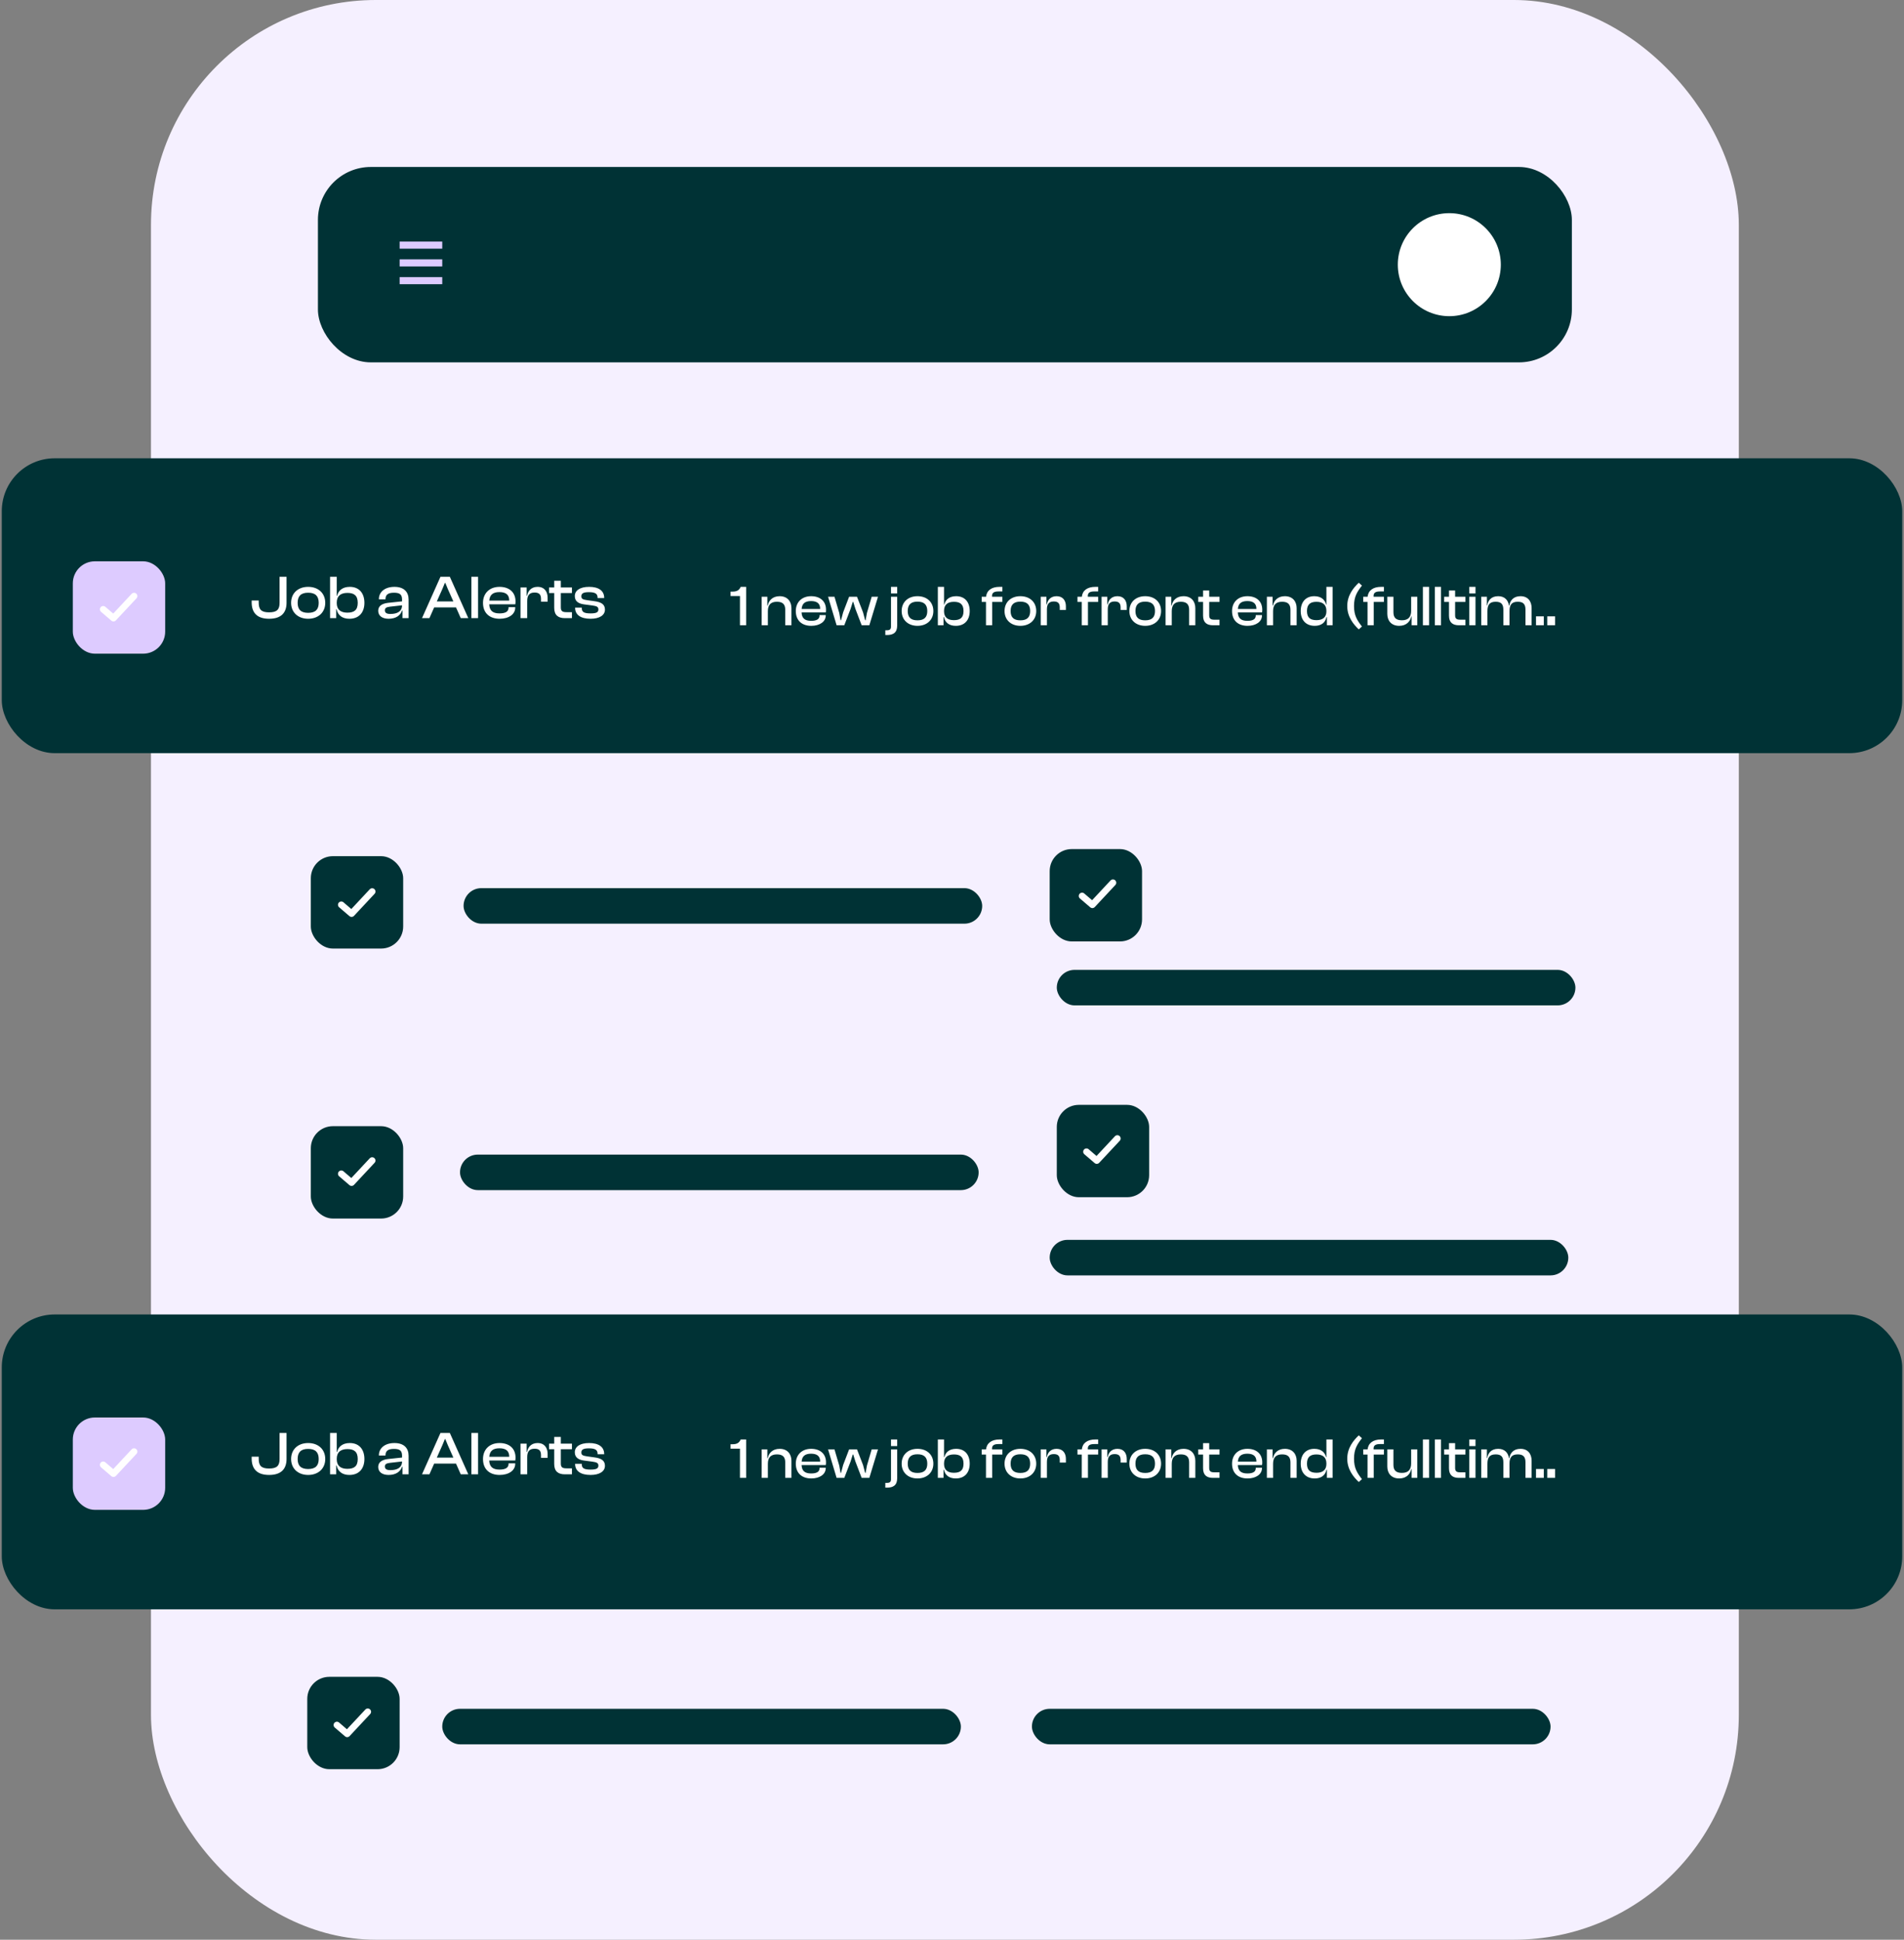 <svg width="536" height="546" viewBox="0 0 536 546" fill="none" xmlns="http://www.w3.org/2000/svg">
<rect x="0" y="0" width="536" height="546" fill="#808080" stroke="none"/>
<rect x="42.5" width="447" height="546" rx="63.306" fill="#F5F0FF"/>
<rect x="89.5" y="47" width="353" height="55" rx="14.896" fill="#003235"/>
<rect x="0.5" y="129" width="535" height="83" rx="14.896" fill="#003235"/>
<path d="M75.748 174.174C72.22 174.174 70.848 172.314 70.848 169.569V169.03H72.829V169.586C72.829 171.498 73.472 172.366 75.748 172.366C78.025 172.366 78.703 171.515 78.703 169.673V162.357H80.666V169.655C80.666 172.332 79.311 174.174 75.748 174.174ZM86.746 174.174C83.879 174.174 81.95 172.349 81.95 169.69C81.95 166.997 83.879 165.189 86.746 165.189C89.631 165.189 91.56 166.997 91.56 169.69C91.56 172.349 89.631 174.174 86.746 174.174ZM86.746 172.505C88.849 172.505 89.718 171.515 89.718 169.69C89.718 167.848 88.849 166.84 86.746 166.84C84.661 166.84 83.792 167.848 83.792 169.69C83.792 171.515 84.661 172.505 86.746 172.505ZM94.642 174H92.922V162.357H94.799V167.709H94.903C95.251 166.249 96.398 165.189 98.466 165.189C101.124 165.189 102.584 166.997 102.584 169.69C102.584 172.349 101.107 174.174 98.361 174.174C96.398 174.174 95.129 173.235 94.764 171.515H94.642V174ZM94.799 169.777C94.799 171.584 95.911 172.453 97.77 172.453C99.665 172.453 100.707 171.758 100.707 169.69C100.707 167.605 99.647 166.892 97.805 166.892C95.859 166.892 94.799 167.796 94.799 169.638V169.777ZM109.392 174.174C107.602 174.174 106.473 173.34 106.473 171.915C106.473 170.576 107.55 169.881 109.253 169.69L113.181 169.273V168.769C113.181 167.344 112.555 166.84 110.904 166.84C109.305 166.84 108.523 167.362 108.523 168.63V168.7H106.664V168.63C106.664 166.666 108.297 165.189 111.043 165.189C113.789 165.189 115.023 166.684 115.023 168.752V174H113.302V171.845H113.181C112.729 173.305 111.356 174.174 109.392 174.174ZM108.35 171.793C108.35 172.488 108.819 172.818 109.896 172.818C111.86 172.818 113.181 172.088 113.181 170.385L109.792 170.768C108.819 170.889 108.35 171.115 108.35 171.793ZM120.885 174H118.799L123.995 162.357H126.637L131.833 174H129.713L128.375 170.976H122.223L120.885 174ZM124.551 165.745L122.97 169.291H127.627L126.046 165.745L125.368 164.094H125.229L124.551 165.745ZM134.579 174H132.702V162.357H134.579V174ZM140.661 174.174C137.828 174.174 135.969 172.575 135.969 169.69C135.969 166.997 137.811 165.189 140.626 165.189C143.303 165.189 145.127 166.666 145.127 169.291C145.127 169.603 145.11 169.847 145.058 170.107H137.724C137.794 171.776 138.61 172.662 140.609 172.662C142.416 172.662 143.164 172.071 143.164 171.046V170.907H145.04V171.063C145.04 172.905 143.233 174.174 140.661 174.174ZM140.592 166.666C138.68 166.666 137.846 167.518 137.742 169.065H143.355V169.03C143.355 167.431 142.434 166.666 140.592 166.666ZM148.41 174H146.533V165.363H148.253V167.692H148.375C148.636 166.301 149.574 165.189 151.347 165.189C153.31 165.189 154.162 166.597 154.162 168.23V169.36H152.303V168.595C152.303 167.362 151.781 166.788 150.495 166.788C149.018 166.788 148.41 167.605 148.41 169.151V174ZM161.006 174H159.025C157.166 174 156.019 173.183 156.019 171.08V166.927H154.559V165.363H156.019V163.469H157.878V165.363H161.006V166.927H157.878V170.976C157.878 172.036 158.365 172.314 159.442 172.314H161.006V174ZM166.264 174.174C163.484 174.174 161.902 173.079 161.902 171.08V171.028H163.779V171.167C163.779 172.297 164.457 172.662 166.264 172.662C167.95 172.662 168.454 172.314 168.454 171.55C168.454 170.837 168.037 170.611 166.803 170.437L164.439 170.125C162.806 169.916 161.815 169.221 161.815 167.779C161.815 166.267 163.188 165.189 165.847 165.189C168.488 165.189 170.087 166.249 170.087 168.3V168.352H168.228V168.248C168.228 167.223 167.706 166.684 165.795 166.684C164.213 166.684 163.657 167.031 163.657 167.848C163.657 168.526 164.005 168.769 165.308 168.943L167.307 169.221C169.357 169.482 170.296 170.177 170.296 171.602C170.296 173.218 168.697 174.174 166.264 174.174Z" fill="white"/>
<path d="M210.051 176H208.308V167.77H205.661V166.528H206.178C207.372 166.528 208.05 166.221 208.518 165.188H210.051V176ZM216.165 176H214.423V167.98H216.02V170.465H216.133C216.375 169.11 217.44 167.819 219.473 167.819C221.7 167.819 222.798 169.319 222.798 171.175V176H221.055V171.643C221.055 170.142 220.377 169.384 218.715 169.384C216.956 169.384 216.165 170.288 216.165 172.03V176ZM228.385 176.161C225.754 176.161 224.028 174.677 224.028 171.998C224.028 169.497 225.738 167.819 228.352 167.819C230.838 167.819 232.532 169.19 232.532 171.627C232.532 171.917 232.516 172.143 232.467 172.385H225.658C225.722 173.934 226.481 174.757 228.336 174.757C230.015 174.757 230.708 174.209 230.708 173.257V173.128H232.451V173.273C232.451 174.983 230.773 176.161 228.385 176.161ZM228.32 169.19C226.545 169.19 225.771 169.981 225.674 171.417H230.886V171.385C230.886 169.9 230.031 169.19 228.32 169.19ZM237.678 176H235.515L233.111 167.98H234.918L236.258 172.531L236.629 174.596H236.758L237.355 172.369L239.033 167.98H241.26L242.955 172.369L243.552 174.596H243.681L244.052 172.531L245.391 167.98H247.166L244.73 176H242.567L240.808 171.385L240.195 169.416H240.066L239.453 171.385L237.678 176ZM252.568 167.044H250.825V165.188H252.568V167.044ZM249.728 178.743H249.228V177.404H249.777C250.454 177.404 250.825 177.13 250.825 176.403V167.98H252.568V176.097C252.568 178.098 251.423 178.743 249.728 178.743ZM258.28 176.161C255.618 176.161 253.827 174.467 253.827 171.998C253.827 169.497 255.618 167.819 258.28 167.819C260.959 167.819 262.75 169.497 262.75 171.998C262.75 174.467 260.959 176.161 258.28 176.161ZM258.28 174.612C260.233 174.612 261.04 173.692 261.04 171.998C261.04 170.288 260.233 169.352 258.28 169.352C256.344 169.352 255.537 170.288 255.537 171.998C255.537 173.692 256.344 174.612 258.28 174.612ZM265.613 176H264.015V165.188H265.758V170.158H265.855C266.177 168.803 267.243 167.819 269.163 167.819C271.632 167.819 272.987 169.497 272.987 171.998C272.987 174.467 271.616 176.161 269.066 176.161C267.243 176.161 266.065 175.29 265.726 173.692H265.613V176ZM265.758 172.079C265.758 173.757 266.791 174.564 268.517 174.564C270.276 174.564 271.244 173.918 271.244 171.998C271.244 170.062 270.26 169.4 268.55 169.4C266.742 169.4 265.758 170.239 265.758 171.95V172.079ZM279.309 176H277.566V169.432H276.356V167.98H277.582C277.776 166.221 279.115 165.188 281.391 165.188H282.181V166.479H281.116C279.842 166.479 279.18 166.818 279.277 167.98H282.181V169.432H279.309V176ZM287.245 176.161C284.582 176.161 282.791 174.467 282.791 171.998C282.791 169.497 284.582 167.819 287.245 167.819C289.924 167.819 291.715 169.497 291.715 171.998C291.715 174.467 289.924 176.161 287.245 176.161ZM287.245 174.612C289.198 174.612 290.004 173.692 290.004 171.998C290.004 170.288 289.198 169.352 287.245 169.352C285.309 169.352 284.502 170.288 284.502 171.998C284.502 173.692 285.309 174.612 287.245 174.612ZM294.722 176H292.98V167.98H294.577V170.142H294.69C294.932 168.851 295.804 167.819 297.45 167.819C299.273 167.819 300.064 169.126 300.064 170.643V171.691H298.337V170.981C298.337 169.836 297.853 169.303 296.659 169.303C295.287 169.303 294.722 170.062 294.722 171.498V176ZM306.272 176H304.529V169.432H303.319V167.98H304.545C304.739 166.221 306.078 165.188 308.354 165.188H309.144V166.479H308.079C306.805 166.479 306.143 166.818 306.24 167.98H309.144V169.432H306.272V176ZM311.852 176H310.109V167.98H311.707V170.142H311.82C312.062 168.851 312.933 167.819 314.579 167.819C316.403 167.819 317.193 169.126 317.193 170.643V171.691H315.467V170.981C315.467 169.836 314.983 169.303 313.788 169.303C312.417 169.303 311.852 170.062 311.852 171.498V176ZM322.387 176.161C319.724 176.161 317.933 174.467 317.933 171.998C317.933 169.497 319.724 167.819 322.387 167.819C325.066 167.819 326.857 169.497 326.857 171.998C326.857 174.467 325.066 176.161 322.387 176.161ZM322.387 174.612C324.339 174.612 325.146 173.692 325.146 171.998C325.146 170.288 324.339 169.352 322.387 169.352C320.45 169.352 319.644 170.288 319.644 171.998C319.644 173.692 320.45 174.612 322.387 174.612ZM329.864 176H328.121V167.98H329.719V170.465H329.832C330.074 169.11 331.139 167.819 333.172 167.819C335.399 167.819 336.497 169.319 336.497 171.175V176H334.754V171.643C334.754 170.142 334.076 169.384 332.414 169.384C330.655 169.384 329.864 170.288 329.864 172.03V176ZM343.31 176H341.47C339.744 176 338.679 175.242 338.679 173.289V169.432H337.323V167.98H338.679V166.221H340.405V167.98H343.31V169.432H340.405V173.192C340.405 174.177 340.857 174.435 341.858 174.435H343.31V176ZM351.192 176.161C348.562 176.161 346.835 174.677 346.835 171.998C346.835 169.497 348.546 167.819 351.16 167.819C353.645 167.819 355.339 169.19 355.339 171.627C355.339 171.917 355.323 172.143 355.275 172.385H348.465C348.53 173.934 349.288 174.757 351.144 174.757C352.822 174.757 353.516 174.209 353.516 173.257V173.128H355.259V173.273C355.259 174.983 353.58 176.161 351.192 176.161ZM351.128 169.19C349.353 169.19 348.578 169.981 348.481 171.417H353.693V171.385C353.693 169.9 352.838 169.19 351.128 169.19ZM358.387 176H356.645V167.98H358.242V170.465H358.355C358.597 169.11 359.662 167.819 361.696 167.819C363.922 167.819 365.02 169.319 365.02 171.175V176H363.277V171.643C363.277 170.142 362.599 169.384 360.937 169.384C359.178 169.384 358.387 170.288 358.387 172.03V176ZM370.107 176.161C367.573 176.161 366.169 174.467 366.169 171.998C366.169 169.497 367.557 167.819 369.994 167.819C371.898 167.819 372.979 168.803 373.302 170.158H373.399V165.188H375.141V176H373.544V173.692H373.431C373.092 175.29 371.914 176.161 370.107 176.161ZM367.928 171.998C367.928 173.918 368.912 174.564 370.639 174.564C372.35 174.564 373.399 173.757 373.399 172.079V171.95C373.399 170.239 372.398 169.4 370.607 169.4C368.929 169.4 367.928 170.062 367.928 171.998ZM383.4 176.355L382.512 177.162C381.044 175.774 379.268 173.66 379.268 170.594C379.268 167.528 381.044 165.414 382.512 164.026L383.4 164.833C382.06 166.576 381.173 167.899 381.173 170.594C381.173 173.289 382.06 174.612 383.4 176.355ZM386.72 176H384.977V169.432H383.767V167.98H384.994C385.187 166.221 386.527 165.188 388.802 165.188H389.593V166.479H388.528C387.253 166.479 386.591 166.818 386.688 167.98H389.593V169.432H386.72V176ZM393.898 176.161C391.639 176.161 390.541 174.661 390.541 172.805V167.98H392.268V172.337C392.268 173.838 392.962 174.596 394.656 174.596C396.431 174.596 397.254 173.692 397.254 171.95V167.98H398.981V176H397.383V173.515H397.286C397.028 174.87 395.963 176.161 393.898 176.161ZM402.307 176H400.564V165.188H402.307V176ZM405.664 176H403.921V165.188H405.664V176ZM412.538 176H410.698C408.972 176 407.907 175.242 407.907 173.289V169.432H406.551V167.98H407.907V166.221H409.633V167.98H412.538V169.432H409.633V173.192C409.633 174.177 410.085 174.435 411.086 174.435H412.538V176ZM415.371 167.044H413.628V165.188H415.371V167.044ZM415.371 176H413.628V167.98H415.371V176ZM418.727 176H416.985V167.98H418.582V170.4H418.679C418.889 169.061 419.76 167.819 421.761 167.819C423.585 167.819 424.569 168.932 424.795 170.465H424.892C425.102 169.093 426.005 167.819 428.038 167.819C430.12 167.819 431.169 169.239 431.169 171.175V176H429.442V171.643C429.442 170.062 428.813 169.384 427.264 169.384C425.553 169.384 424.94 170.255 424.94 172.03V176H423.214V171.643C423.214 170.062 422.6 169.384 421.051 169.384C419.325 169.384 418.727 170.255 418.727 172.03V176ZM434.599 176H432.405V173.499H434.599V176ZM437.767 176H435.572V173.499H437.767V176Z" fill="white"/>
<rect x="20.5" y="158" width="26" height="26" rx="6.207" fill="#DDCBFF"/>
<path d="M29.051 171.513L31.947 173.996L37.74 167.789" stroke="#FFFEFF" stroke-width="1.862" stroke-linecap="round" stroke-linejoin="round"/>
<rect x="0.5" y="370" width="535" height="83" rx="14.896" fill="#003235"/>
<path d="M75.748 415.174C72.22 415.174 70.848 413.314 70.848 410.569V410.03H72.829V410.586C72.829 412.498 73.472 413.366 75.748 413.366C78.025 413.366 78.703 412.515 78.703 410.673V403.357H80.666V410.655C80.666 413.332 79.311 415.174 75.748 415.174ZM86.746 415.174C83.879 415.174 81.95 413.349 81.95 410.69C81.95 407.997 83.879 406.189 86.746 406.189C89.631 406.189 91.56 407.997 91.56 410.69C91.56 413.349 89.631 415.174 86.746 415.174ZM86.746 413.505C88.849 413.505 89.718 412.515 89.718 410.69C89.718 408.848 88.849 407.84 86.746 407.84C84.661 407.84 83.792 408.848 83.792 410.69C83.792 412.515 84.661 413.505 86.746 413.505ZM94.642 415H92.922V403.357H94.799V408.709H94.903C95.251 407.249 96.398 406.189 98.466 406.189C101.124 406.189 102.584 407.997 102.584 410.69C102.584 413.349 101.107 415.174 98.361 415.174C96.398 415.174 95.129 414.235 94.764 412.515H94.642V415ZM94.799 410.777C94.799 412.584 95.911 413.453 97.77 413.453C99.665 413.453 100.707 412.758 100.707 410.69C100.707 408.605 99.647 407.892 97.805 407.892C95.859 407.892 94.799 408.796 94.799 410.638V410.777ZM109.392 415.174C107.602 415.174 106.473 414.34 106.473 412.915C106.473 411.576 107.55 410.881 109.253 410.69L113.181 410.273V409.769C113.181 408.344 112.555 407.84 110.904 407.84C109.305 407.84 108.523 408.362 108.523 409.63V409.7H106.664V409.63C106.664 407.666 108.297 406.189 111.043 406.189C113.789 406.189 115.023 407.684 115.023 409.752V415H113.302V412.845H113.181C112.729 414.305 111.356 415.174 109.392 415.174ZM108.35 412.793C108.35 413.488 108.819 413.818 109.896 413.818C111.86 413.818 113.181 413.088 113.181 411.385L109.792 411.768C108.819 411.889 108.35 412.115 108.35 412.793ZM120.885 415H118.799L123.995 403.357H126.637L131.833 415H129.713L128.375 411.976H122.223L120.885 415ZM124.551 406.745L122.97 410.291H127.627L126.046 406.745L125.368 405.094H125.229L124.551 406.745ZM134.579 415H132.702V403.357H134.579V415ZM140.661 415.174C137.828 415.174 135.969 413.575 135.969 410.69C135.969 407.997 137.811 406.189 140.626 406.189C143.303 406.189 145.127 407.666 145.127 410.291C145.127 410.603 145.11 410.847 145.058 411.107H137.724C137.794 412.776 138.61 413.662 140.609 413.662C142.416 413.662 143.164 413.071 143.164 412.046V411.907H145.04V412.063C145.04 413.905 143.233 415.174 140.661 415.174ZM140.592 407.666C138.68 407.666 137.846 408.518 137.742 410.065H143.355V410.03C143.355 408.431 142.434 407.666 140.592 407.666ZM148.41 415H146.533V406.363H148.253V408.692H148.375C148.636 407.301 149.574 406.189 151.347 406.189C153.31 406.189 154.162 407.597 154.162 409.23V410.36H152.303V409.595C152.303 408.362 151.781 407.788 150.495 407.788C149.018 407.788 148.41 408.605 148.41 410.151V415ZM161.006 415H159.025C157.166 415 156.019 414.183 156.019 412.08V407.927H154.559V406.363H156.019V404.469H157.878V406.363H161.006V407.927H157.878V411.976C157.878 413.036 158.365 413.314 159.442 413.314H161.006V415ZM166.264 415.174C163.484 415.174 161.902 414.079 161.902 412.08V412.028H163.779V412.167C163.779 413.297 164.457 413.662 166.264 413.662C167.95 413.662 168.454 413.314 168.454 412.55C168.454 411.837 168.037 411.611 166.803 411.437L164.439 411.125C162.806 410.916 161.815 410.221 161.815 408.779C161.815 407.267 163.188 406.189 165.847 406.189C168.488 406.189 170.087 407.249 170.087 409.3V409.352H168.228V409.248C168.228 408.223 167.706 407.684 165.795 407.684C164.213 407.684 163.657 408.031 163.657 408.848C163.657 409.526 164.005 409.769 165.308 409.943L167.307 410.221C169.357 410.482 170.296 411.177 170.296 412.602C170.296 414.218 168.697 415.174 166.264 415.174Z" fill="white"/>
<path d="M210.051 416H208.308V407.77H205.661V406.528H206.178C207.372 406.528 208.05 406.221 208.518 405.188H210.051V416ZM216.165 416H214.423V407.98H216.02V410.465H216.133C216.375 409.11 217.44 407.819 219.473 407.819C221.7 407.819 222.798 409.319 222.798 411.175V416H221.055V411.643C221.055 410.142 220.377 409.384 218.715 409.384C216.956 409.384 216.165 410.288 216.165 412.03V416ZM228.385 416.161C225.754 416.161 224.028 414.677 224.028 411.998C224.028 409.497 225.738 407.819 228.352 407.819C230.838 407.819 232.532 409.19 232.532 411.627C232.532 411.917 232.516 412.143 232.467 412.385H225.658C225.722 413.934 226.481 414.757 228.336 414.757C230.015 414.757 230.708 414.209 230.708 413.257V413.128H232.451V413.273C232.451 414.983 230.773 416.161 228.385 416.161ZM228.32 409.19C226.545 409.19 225.771 409.981 225.674 411.417H230.886V411.385C230.886 409.9 230.031 409.19 228.32 409.19ZM237.678 416H235.515L233.111 407.98H234.918L236.258 412.531L236.629 414.596H236.758L237.355 412.369L239.033 407.98H241.26L242.955 412.369L243.552 414.596H243.681L244.052 412.531L245.391 407.98H247.166L244.73 416H242.567L240.808 411.385L240.195 409.416H240.066L239.453 411.385L237.678 416ZM252.568 407.044H250.825V405.188H252.568V407.044ZM249.728 418.743H249.228V417.404H249.777C250.454 417.404 250.825 417.13 250.825 416.403V407.98H252.568V416.097C252.568 418.098 251.423 418.743 249.728 418.743ZM258.28 416.161C255.618 416.161 253.827 414.467 253.827 411.998C253.827 409.497 255.618 407.819 258.28 407.819C260.959 407.819 262.75 409.497 262.75 411.998C262.75 414.467 260.959 416.161 258.28 416.161ZM258.28 414.612C260.233 414.612 261.04 413.692 261.04 411.998C261.04 410.288 260.233 409.352 258.28 409.352C256.344 409.352 255.537 410.288 255.537 411.998C255.537 413.692 256.344 414.612 258.28 414.612ZM265.613 416H264.015V405.188H265.758V410.158H265.855C266.177 408.803 267.243 407.819 269.163 407.819C271.632 407.819 272.987 409.497 272.987 411.998C272.987 414.467 271.616 416.161 269.066 416.161C267.243 416.161 266.065 415.29 265.726 413.692H265.613V416ZM265.758 412.079C265.758 413.757 266.791 414.564 268.517 414.564C270.276 414.564 271.244 413.918 271.244 411.998C271.244 410.062 270.26 409.4 268.55 409.4C266.742 409.4 265.758 410.239 265.758 411.95V412.079ZM279.309 416H277.566V409.432H276.356V407.98H277.582C277.776 406.221 279.115 405.188 281.391 405.188H282.181V406.479H281.116C279.842 406.479 279.18 406.818 279.277 407.98H282.181V409.432H279.309V416ZM287.245 416.161C284.582 416.161 282.791 414.467 282.791 411.998C282.791 409.497 284.582 407.819 287.245 407.819C289.924 407.819 291.715 409.497 291.715 411.998C291.715 414.467 289.924 416.161 287.245 416.161ZM287.245 414.612C289.198 414.612 290.004 413.692 290.004 411.998C290.004 410.288 289.198 409.352 287.245 409.352C285.309 409.352 284.502 410.288 284.502 411.998C284.502 413.692 285.309 414.612 287.245 414.612ZM294.722 416H292.98V407.98H294.577V410.142H294.69C294.932 408.851 295.804 407.819 297.45 407.819C299.273 407.819 300.064 409.126 300.064 410.643V411.691H298.337V410.981C298.337 409.836 297.853 409.303 296.659 409.303C295.287 409.303 294.722 410.062 294.722 411.498V416ZM306.272 416H304.529V409.432H303.319V407.98H304.545C304.739 406.221 306.078 405.188 308.354 405.188H309.144V406.479H308.079C306.805 406.479 306.143 406.818 306.24 407.98H309.144V409.432H306.272V416ZM311.852 416H310.109V407.98H311.707V410.142H311.82C312.062 408.851 312.933 407.819 314.579 407.819C316.403 407.819 317.193 409.126 317.193 410.643V411.691H315.467V410.981C315.467 409.836 314.983 409.303 313.788 409.303C312.417 409.303 311.852 410.062 311.852 411.498V416ZM322.387 416.161C319.724 416.161 317.933 414.467 317.933 411.998C317.933 409.497 319.724 407.819 322.387 407.819C325.066 407.819 326.857 409.497 326.857 411.998C326.857 414.467 325.066 416.161 322.387 416.161ZM322.387 414.612C324.339 414.612 325.146 413.692 325.146 411.998C325.146 410.288 324.339 409.352 322.387 409.352C320.45 409.352 319.644 410.288 319.644 411.998C319.644 413.692 320.45 414.612 322.387 414.612ZM329.864 416H328.121V407.98H329.719V410.465H329.832C330.074 409.11 331.139 407.819 333.172 407.819C335.399 407.819 336.497 409.319 336.497 411.175V416H334.754V411.643C334.754 410.142 334.076 409.384 332.414 409.384C330.655 409.384 329.864 410.288 329.864 412.03V416ZM343.31 416H341.47C339.744 416 338.679 415.242 338.679 413.289V409.432H337.323V407.98H338.679V406.221H340.405V407.98H343.31V409.432H340.405V413.192C340.405 414.177 340.857 414.435 341.858 414.435H343.31V416ZM351.192 416.161C348.562 416.161 346.835 414.677 346.835 411.998C346.835 409.497 348.546 407.819 351.16 407.819C353.645 407.819 355.339 409.19 355.339 411.627C355.339 411.917 355.323 412.143 355.275 412.385H348.465C348.53 413.934 349.288 414.757 351.144 414.757C352.822 414.757 353.516 414.209 353.516 413.257V413.128H355.259V413.273C355.259 414.983 353.58 416.161 351.192 416.161ZM351.128 409.19C349.353 409.19 348.578 409.981 348.481 411.417H353.693V411.385C353.693 409.9 352.838 409.19 351.128 409.19ZM358.387 416H356.645V407.98H358.242V410.465H358.355C358.597 409.11 359.662 407.819 361.696 407.819C363.922 407.819 365.02 409.319 365.02 411.175V416H363.277V411.643C363.277 410.142 362.599 409.384 360.937 409.384C359.178 409.384 358.387 410.288 358.387 412.03V416ZM370.107 416.161C367.573 416.161 366.169 414.467 366.169 411.998C366.169 409.497 367.557 407.819 369.994 407.819C371.898 407.819 372.979 408.803 373.302 410.158H373.399V405.188H375.141V416H373.544V413.692H373.431C373.092 415.29 371.914 416.161 370.107 416.161ZM367.928 411.998C367.928 413.918 368.912 414.564 370.639 414.564C372.35 414.564 373.399 413.757 373.399 412.079V411.95C373.399 410.239 372.398 409.4 370.607 409.4C368.929 409.4 367.928 410.062 367.928 411.998ZM383.4 416.355L382.512 417.162C381.044 415.774 379.268 413.66 379.268 410.594C379.268 407.528 381.044 405.414 382.512 404.026L383.4 404.833C382.06 406.576 381.173 407.899 381.173 410.594C381.173 413.289 382.06 414.612 383.4 416.355ZM386.72 416H384.977V409.432H383.767V407.98H384.994C385.187 406.221 386.527 405.188 388.802 405.188H389.593V406.479H388.528C387.253 406.479 386.591 406.818 386.688 407.98H389.593V409.432H386.72V416ZM393.898 416.161C391.639 416.161 390.541 414.661 390.541 412.805V407.98H392.268V412.337C392.268 413.838 392.962 414.596 394.656 414.596C396.431 414.596 397.254 413.692 397.254 411.95V407.98H398.981V416H397.383V413.515H397.286C397.028 414.87 395.963 416.161 393.898 416.161ZM402.307 416H400.564V405.188H402.307V416ZM405.664 416H403.921V405.188H405.664V416ZM412.538 416H410.698C408.972 416 407.907 415.242 407.907 413.289V409.432H406.551V407.98H407.907V406.221H409.633V407.98H412.538V409.432H409.633V413.192C409.633 414.177 410.085 414.435 411.086 414.435H412.538V416ZM415.371 407.044H413.628V405.188H415.371V407.044ZM415.371 416H413.628V407.98H415.371V416ZM418.727 416H416.985V407.98H418.582V410.4H418.679C418.889 409.061 419.76 407.819 421.761 407.819C423.585 407.819 424.569 408.932 424.795 410.465H424.892C425.102 409.093 426.005 407.819 428.038 407.819C430.12 407.819 431.169 409.239 431.169 411.175V416H429.442V411.643C429.442 410.062 428.813 409.384 427.264 409.384C425.553 409.384 424.94 410.255 424.94 412.03V416H423.214V411.643C423.214 410.062 422.6 409.384 421.051 409.384C419.325 409.384 418.727 410.255 418.727 412.03V416ZM434.599 416H432.405V413.499H434.599V416ZM437.767 416H435.572V413.499H437.767V416Z" fill="white"/>
<rect x="20.5" y="399" width="26" height="26" rx="6.207" fill="#DDCBFF"/>
<path d="M29.051 412.325L31.947 414.808L37.74 408.602" stroke="#FFFEFF" stroke-width="1.862" stroke-linecap="round" stroke-linejoin="round"/>
<rect x="87.5" y="241" width="26" height="26" rx="6.207" fill="#003235"/>
<path d="M96.078 254.681L98.975 257.164L104.767 250.957" stroke="#FFFEFF" stroke-width="1.862" stroke-linecap="round" stroke-linejoin="round"/>
<rect x="87.5" y="317" width="26" height="26" rx="6.207" fill="#003235"/>
<path d="M96.078 330.4L98.975 332.882L104.767 326.676" stroke="#FFFEFF" stroke-width="1.862" stroke-linecap="round" stroke-linejoin="round"/>
<rect x="297.5" y="311" width="26" height="26" rx="6.207" fill="#003235"/>
<path d="M305.859 324.193L308.756 326.675L314.548 320.469" stroke="#FFFEFF" stroke-width="1.862" stroke-linecap="round" stroke-linejoin="round"/>
<rect x="295.5" y="239" width="26" height="26" rx="6.207" fill="#003235"/>
<path d="M304.617 252.199L307.514 254.681L313.306 248.475" stroke="#FFFEFF" stroke-width="1.862" stroke-linecap="round" stroke-linejoin="round"/>
<rect x="86.5" y="472" width="26" height="26" rx="6.207" fill="#003235"/>
<path d="M94.84 485.562L97.736 488.044L103.529 481.838" stroke="#FFFEFF" stroke-width="1.862" stroke-linecap="round" stroke-linejoin="round"/>
<circle cx="408" cy="74.5" r="14.5" fill="white"/>
<rect x="112.5" y="68" width="12" height="2" fill="#DDCBFF"/>
<rect x="112.5" y="73" width="12" height="2" fill="#DDCBFF"/>
<rect x="112.5" y="78" width="12" height="2" fill="#DDCBFF"/>
<rect x="130.5" y="250" width="146" height="10" rx="5" fill="#003235"/>
<rect x="129.5" y="325" width="146" height="10" rx="5" fill="#003235"/>
<rect x="124.5" y="481" width="146" height="10" rx="5" fill="#003235"/>
<rect x="295.5" y="349" width="146" height="10" rx="5" fill="#003235"/>
<rect x="297.5" y="273" width="146" height="10" rx="5" fill="#003235"/>
<rect x="290.5" y="481" width="146" height="10" rx="5" fill="#003235"/>
</svg>
